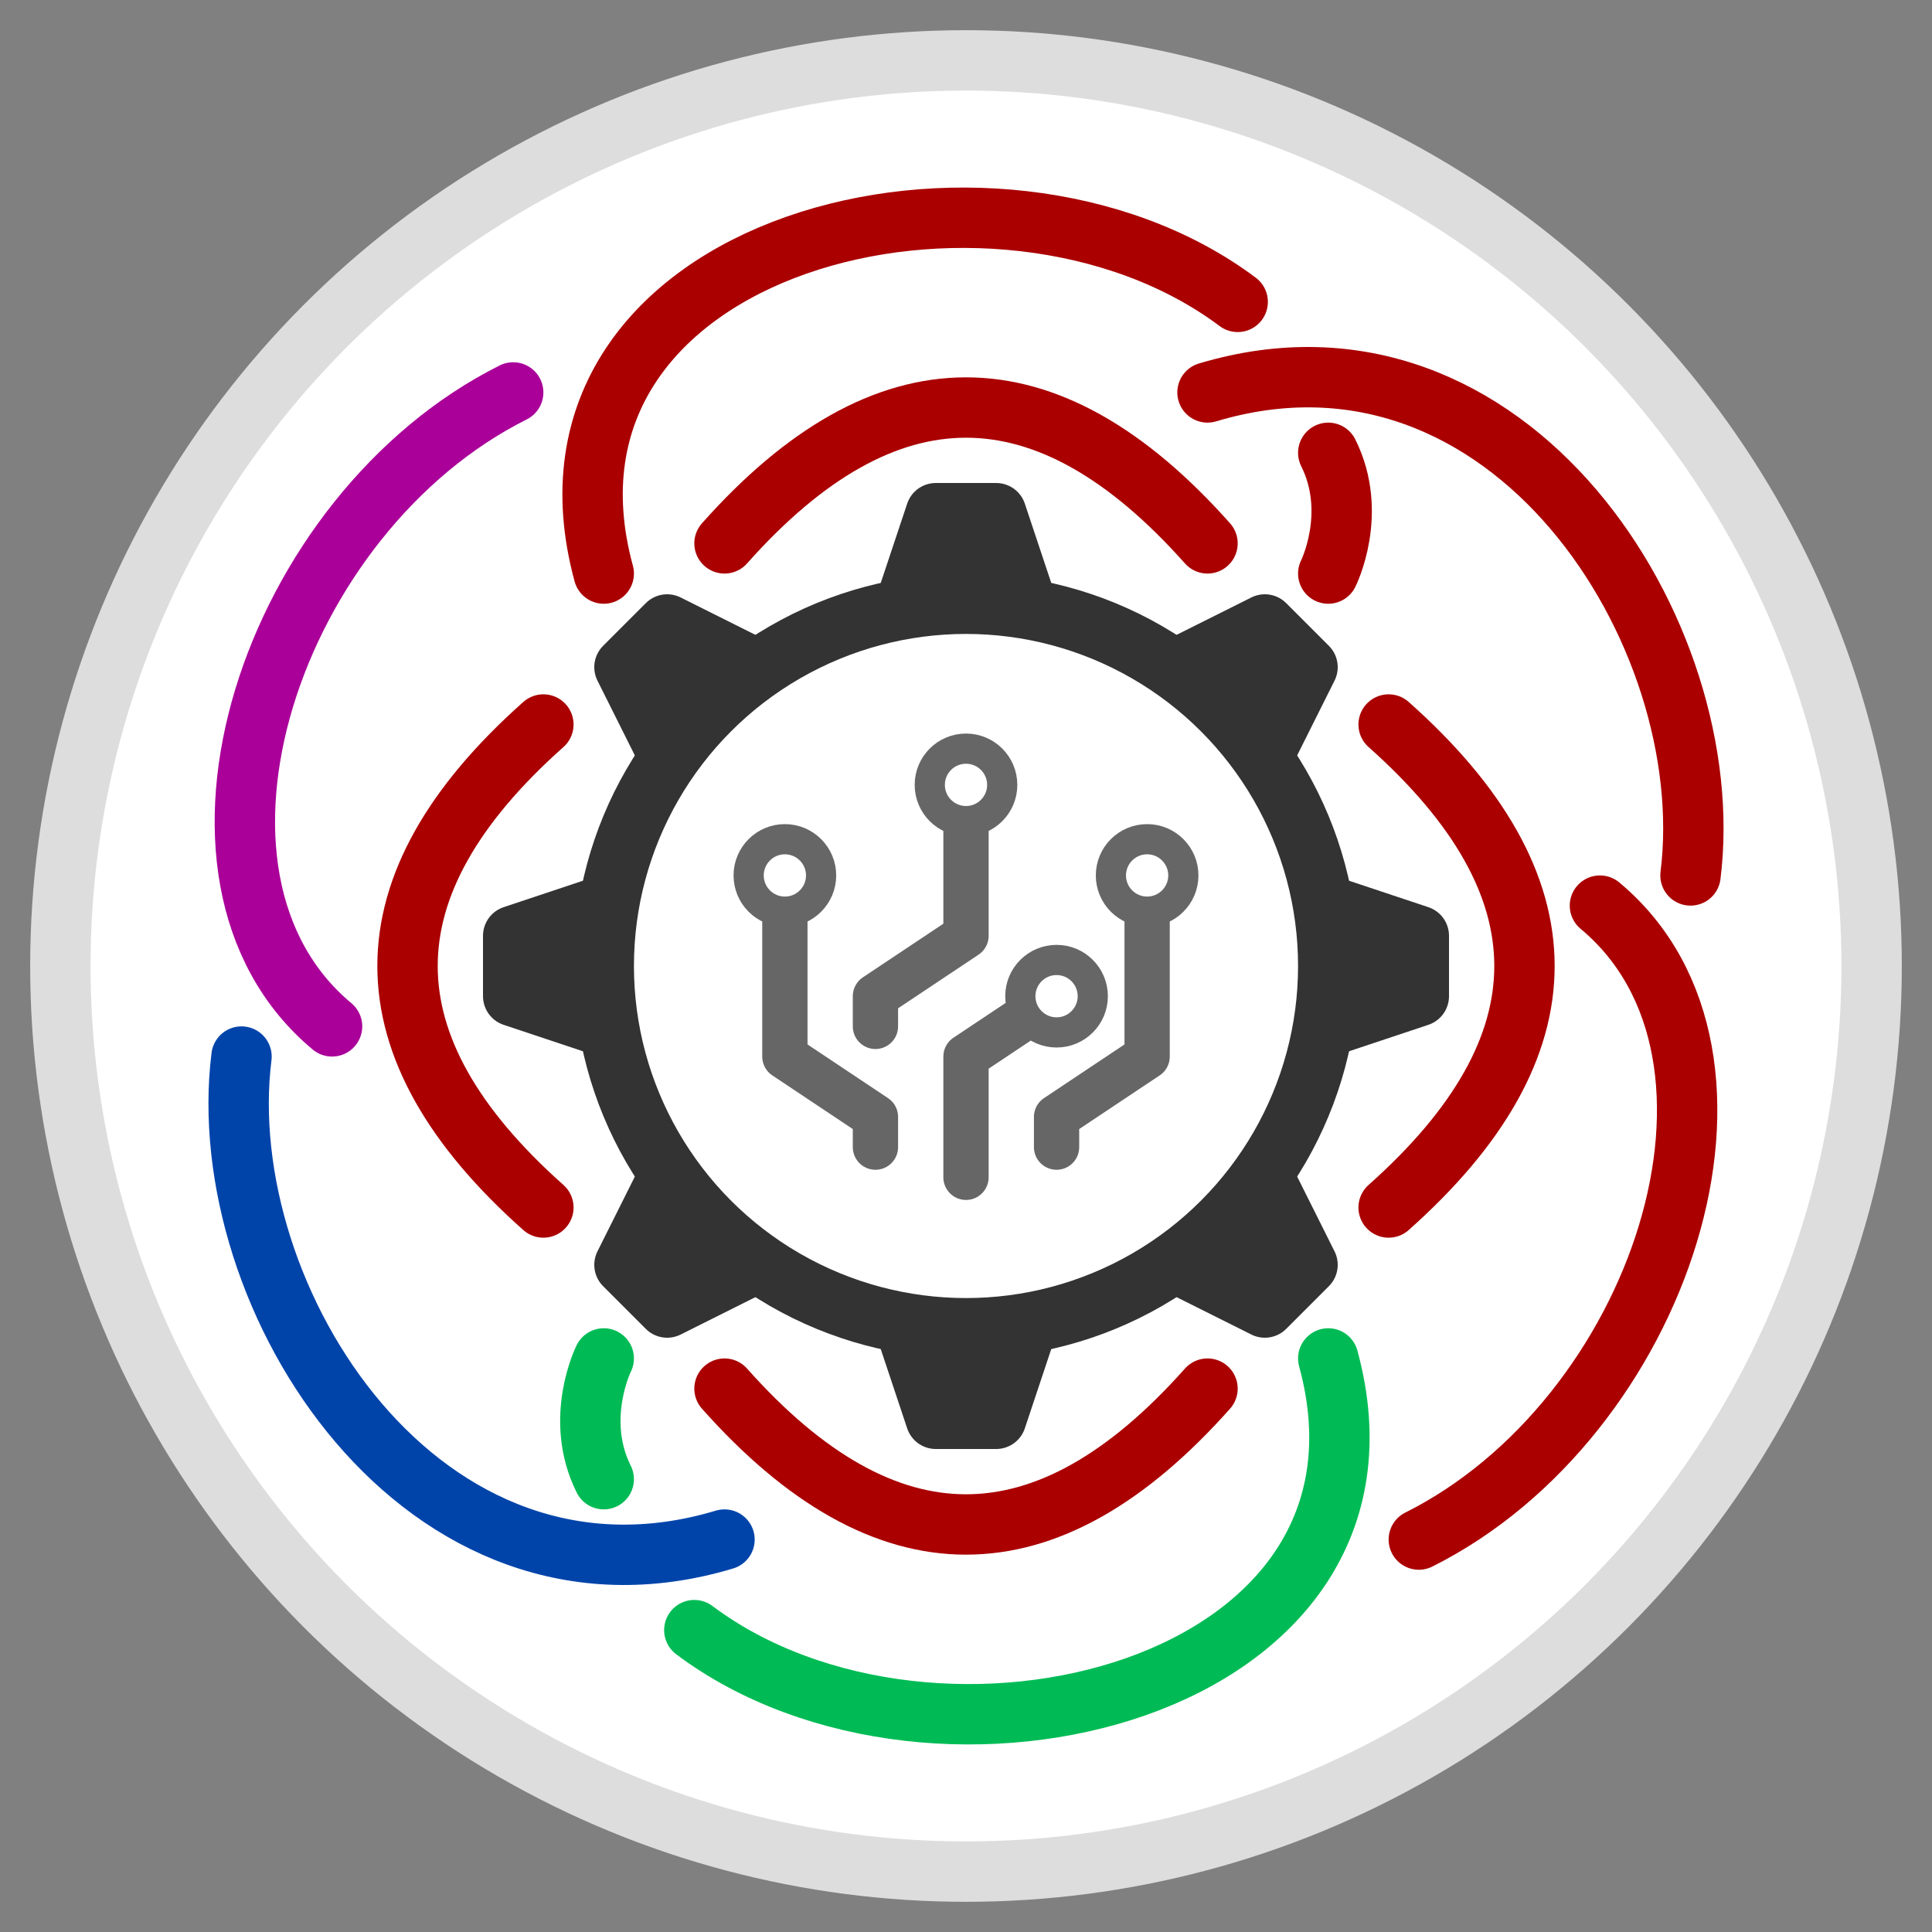 <svg xmlns="http://www.w3.org/2000/svg" width="512" height="512" viewBox="0 0 64 64">
	<rect x="0" y="0" width="64" height="64" fill="#808080" stroke="none"/>
	<desc>SAZANKA LOGO legacy</desc>
	<g style="fill:none;stroke:#a00;stroke-width:2;stroke-linecap:round;stroke-linejoin:round;" transform="translate(32,32)">
		<circle r="30" style="fill:#fff;stroke:#ddd;"/>

		<!--gear-->
		<g style="fill:#333;stroke:#333;">
			<path d="M2,-12l-1,-3,-2,0,-1,3"/>
			<path d="M2,-12l-1,-3,-2,0,-1,3" transform="rotate(45)"/>
			<path d="M2,-12l-1,-3,-2,0,-1,3" transform="rotate(90)"/>
			<path d="M2,-12l-1,-3,-2,0,-1,3" transform="rotate(135)"/>
			<path d="M2,-12l-1,-3,-2,0,-1,3" transform="rotate(180)"/>
			<path d="M2,-12l-1,-3,-2,0,-1,3" transform="rotate(225)"/>
			<path d="M2,-12l-1,-3,-2,0,-1,3" transform="rotate(270)"/>
			<path d="M2,-12l-1,-3,-2,0,-1,3" transform="rotate(315)"/>
		</g>
		<circle r="12" stroke="#333"/>

		<!--pattern-->
		<path d="M-6,-3v6l3,2v1 M0,-6v5l-3,2v1 M3,1l-3,2v4 M6,-3v6l-3,2v1" style="stroke:#666;stroke-width:1.5;"/>
		<g style="fill:#fff;stroke:#666;stroke-width:1;">
			<circle r="1.2" cx="-6" cy="-3"/>
			<circle r="1.2" cx="0" cy="-6"/>
			<circle r="1.2" cx="6" cy="-3"/>
			<circle r="1.2" cx="3" cy="1"/>
		</g>

		<!--quadral-->
		<g stroke-width="2">
			<path d="M8,-14q-8,-9,-16,0"/>
			<path d="M8,-14q-8,-9,-16,0" transform="rotate(90)"/>
			<path d="M8,-14q-8,-9,-16,0" transform="rotate(180)"/>
			<path d="M8,-14q-8,-9,-16,0" transform="rotate(270)"/>
		</g>

		<!--hexagonal <path d="M12,-13c4,-16,-28,-16,-24,0"/> -->
		<g>
			<path d="M9,-22c-8,-6,-24,-2,-21,9M12,-17c1,2,0,4,0,4"/>
			<path d="M24,-3c1,-8,-6,-19,-16,-16"/>
			<path d="M21,-2c6,5,2,17,-6,21"/>
		</g>
		<g transform="rotate(180)">
			<path d="M9,-22c-8,-6,-24,-2,-21,9M12,-17c1,2,0,4,0,4" stroke="#0b5"/>
			<path d="M24,-3c1,-8,-6,-19,-16,-16" stroke="#04a"/>
			<path d="M21,-2c6,5,2,17,-6,21" stroke="#a09"/>
		</g>
	</g>
</svg>